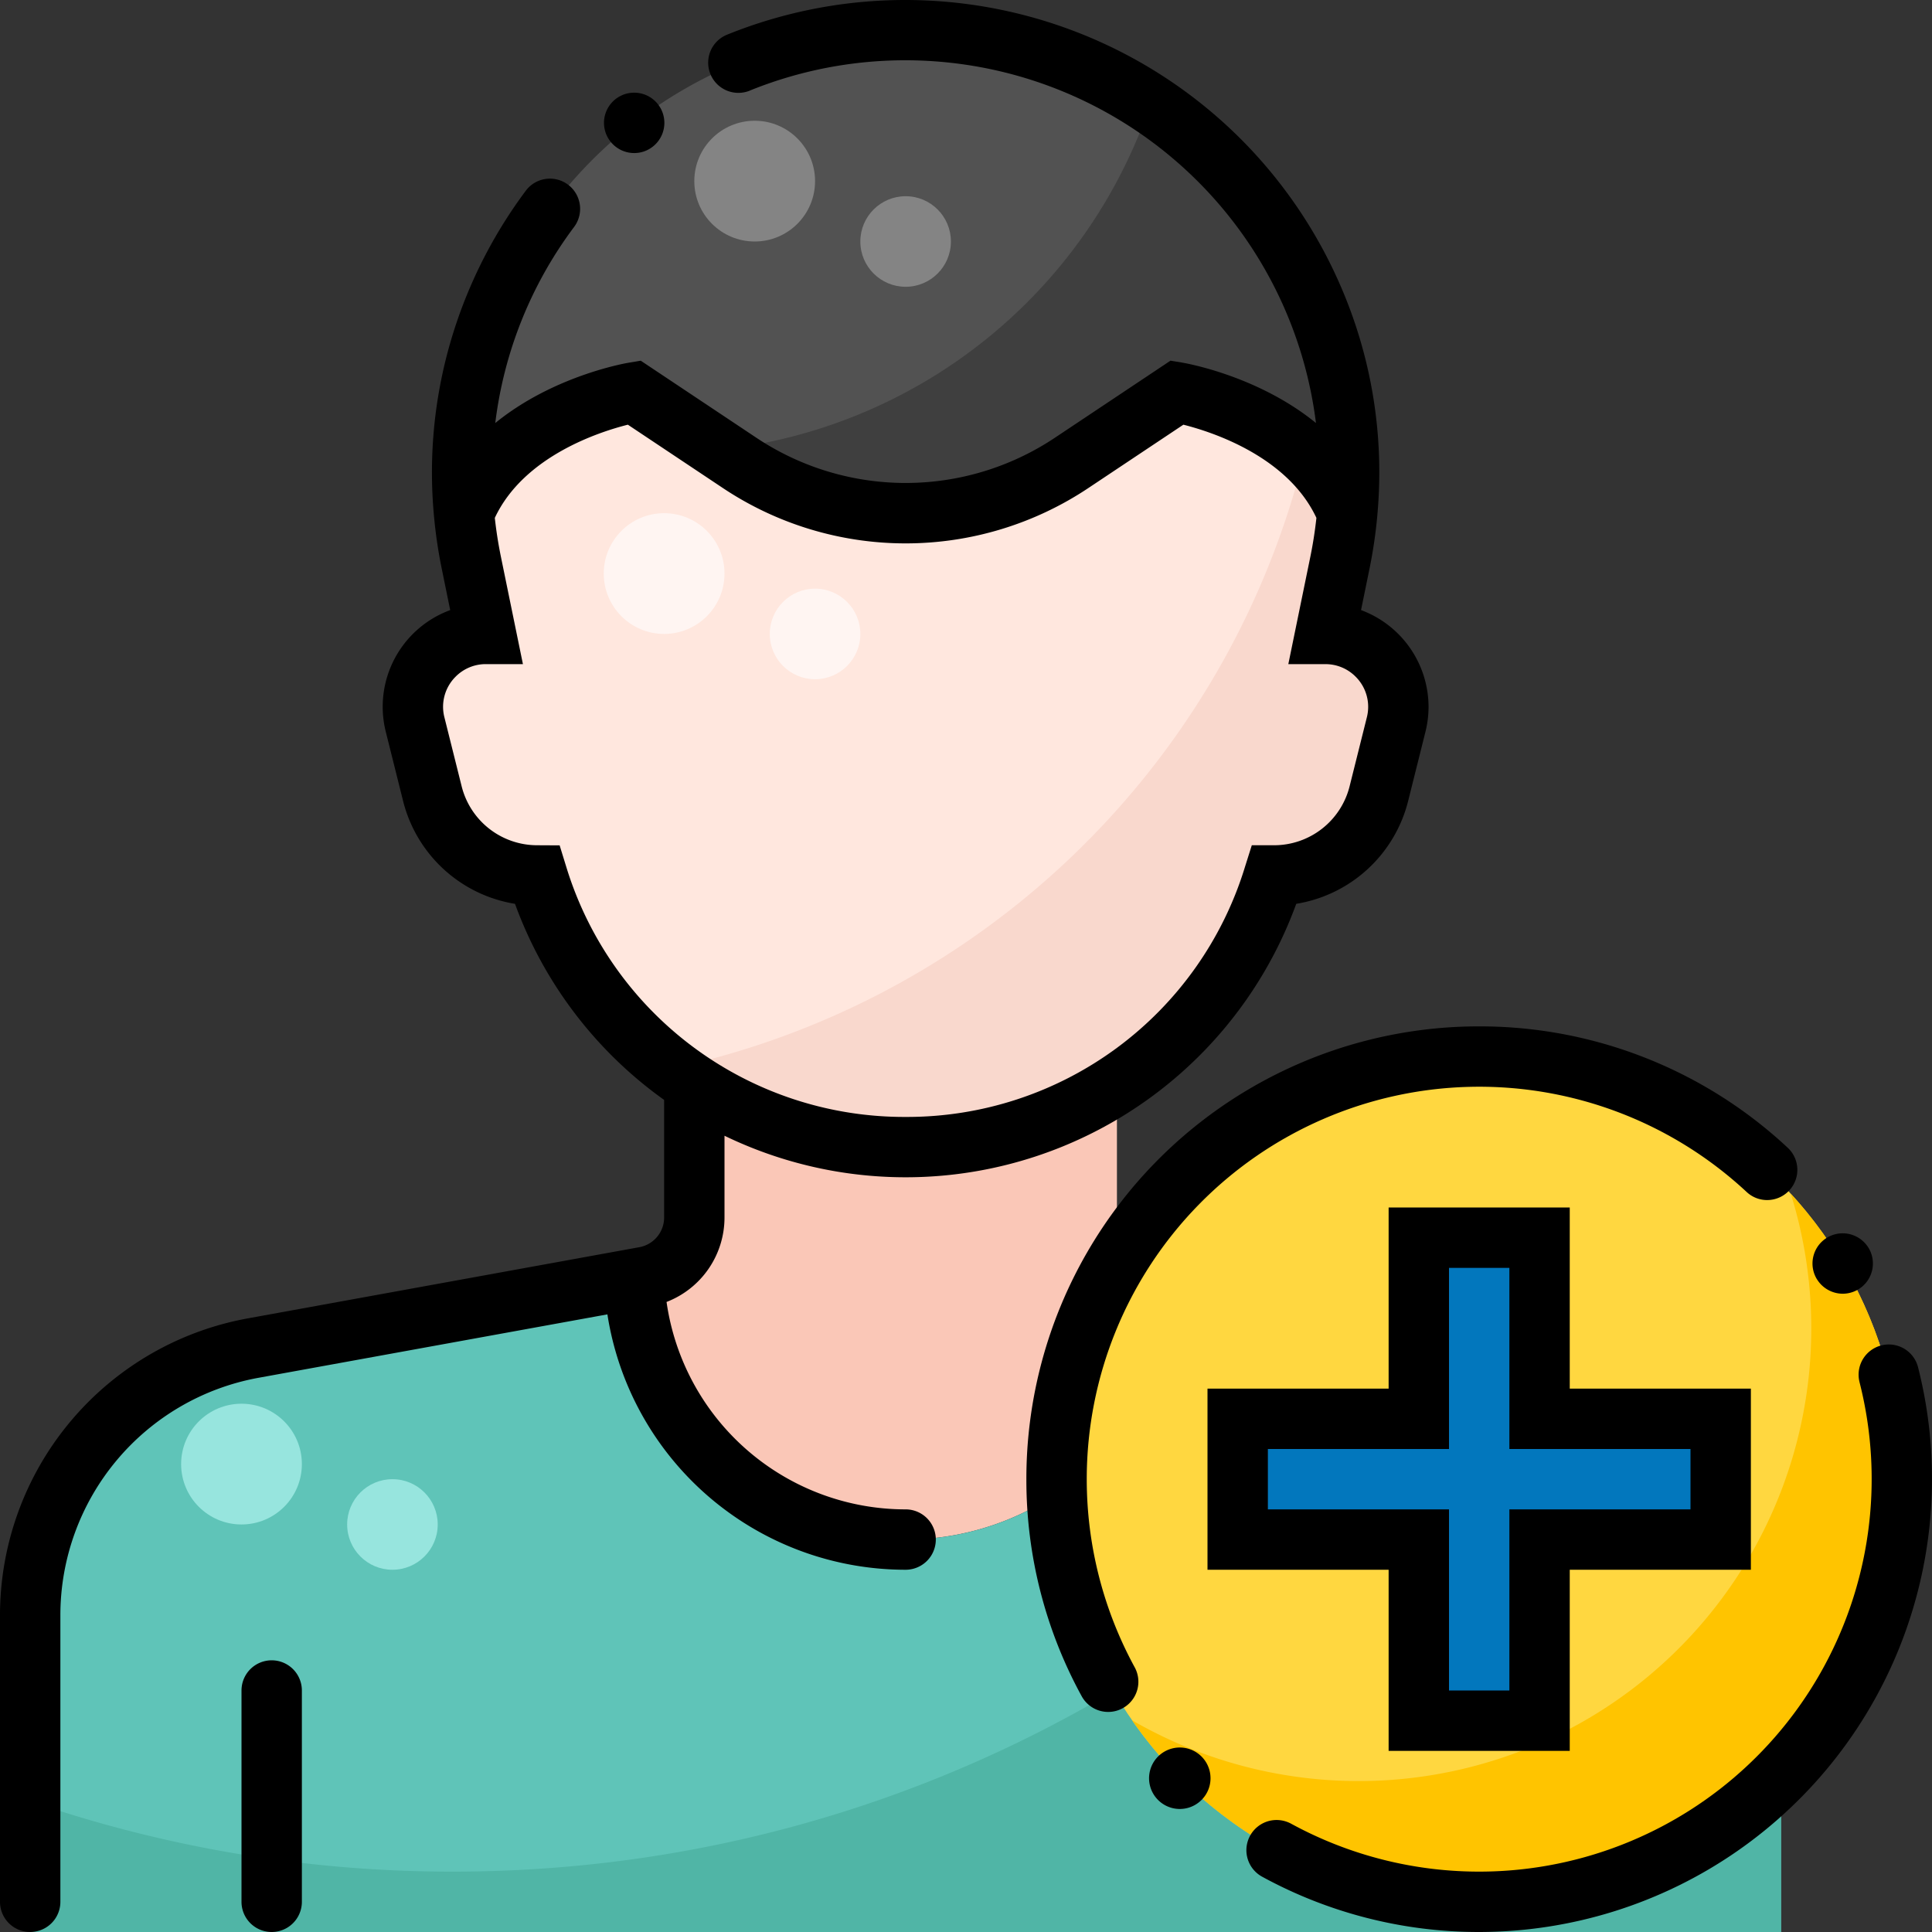 <svg height="512" viewBox="0 0 512 512" width="512" xmlns="http://www.w3.org/2000/svg"><rect x="0" y="0" width="512" height="512" fill="#333333" stroke="none"/><g id="User_Male_Add" data-name="User Male Add"><g id="Filled"><path d="m240 408a71.991 71.991 0 0 0 71.927-69.1l-2.789-.507a16 16 0 0 1 -13.138-15.746v-50.647h-112v50.647a16 16 0 0 1 -13.138 15.742l-2.789.507a71.991 71.991 0 0 0 71.927 69.104z" fill="#fac7b7"/><path d="m412.88 357.251-100.953-18.351a71.991 71.991 0 0 1 -71.927 69.1 71.991 71.991 0 0 1 -71.927-69.1l-100.953 18.351a72 72 0 0 0 -59.12 70.838v83.911h464v-83.911a72 72 0 0 0 -59.12-70.838z" fill="#5fc4b8"/><path d="m412.88 357.251-14.845-2.7c-62.561 85.73-163.781 141.449-278.035 141.449a343.421 343.421 0 0 1 -112-18.673v34.673h464v-83.911a72 72 0 0 0 -59.12-70.838z" fill="#50b5a6"/><path d="m168 104 28.031 18.687a79.265 79.265 0 0 0 87.938 0l28.031-18.687s34.581 5.769 45.036 31.978c6.215-67.727-47.146-127.978-117.036-127.978-69.89 0-123.251 60.251-117.036 127.978 10.455-26.209 45.036-31.978 45.036-31.978z" fill="#525252"/><path d="m351.226 168 3.878-18.929a119.819 119.819 0 0 0 1.932-13.093c-10.455-26.209-45.036-31.978-45.036-31.978l-28.031 18.687a79.265 79.265 0 0 1 -87.938 0l-28.031-18.687s-34.581 5.769-45.036 31.978a119.819 119.819 0 0 0 1.932 13.093l3.878 18.929a19.342 19.342 0 0 0 -18.765 24.034l4.56 18.24a28.682 28.682 0 0 0 27.825 21.726 102.175 102.175 0 0 0 97.606 72 102.175 102.175 0 0 0 97.606-72 28.682 28.682 0 0 0 27.825-21.726l4.56-18.24a19.342 19.342 0 0 0 -18.765-24.034z" fill="#ffe7de"/><circle cx="200" cy="48" fill="#848484" r="16"/><circle cx="240" cy="64" fill="#848484" r="12"/><circle cx="64" cy="388" fill="#97e5de" r="16"/><circle cx="104" cy="404" fill="#97e5de" r="12"/><circle cx="176" cy="152" fill="#fff5f2" r="16"/><circle cx="216" cy="168" fill="#fff5f2" r="12"/><path d="m178.151 283.124a101.909 101.909 0 0 0 61.849 20.876 102.175 102.175 0 0 0 97.606-72 28.682 28.682 0 0 0 27.825-21.726l4.56-18.24a19.342 19.342 0 0 0 -18.765-24.034l1.639-8h-.865c0-14.365-2.872-25.857-7.461-35.062a220.3 220.3 0 0 1 -166.388 158.186z" fill="#f9d8cd"/><path d="m304.892 27.5a136.124 136.124 0 0 1 -114.1 91.693l5.237 3.491a79.265 79.265 0 0 0 87.938 0l28.033-18.684s34.581 5.769 45.036 31.978a117.537 117.537 0 0 0 -52.144-108.478z" fill="#3f3f3f"/><circle cx="392" cy="392" fill="#ffd740" r="112"/><path d="m456 376h-48v-48h-32v48h-48v32h48v48h32v-48h48z" fill="#0277bd"/><path d="m474.571 316.336a119.951 119.951 0 0 1 -174.571 139.547 112 112 0 1 0 174.571-139.547z" fill="#ffc400"/></g><g id="Outline"><path d="m72 440a8 8 0 0 0 -8 8v56a8 8 0 0 0 16 0v-56a8 8 0 0 0 -8-8z"/><path d="m240 400a64 64 0 0 1 -63.357-54.97 23.985 23.985 0 0 0 15.357-22.383v-21.664a110.167 110.167 0 0 0 151.52-61.463 36.628 36.628 0 0 0 29.669-27.31l4.561-18.24a27.569 27.569 0 0 0 .83-6.67 27.4 27.4 0 0 0 -17.891-25.62l2.25-11a128.016 128.016 0 0 0 2.037-13.768v-.025c.361-3.884.552-7.773.552-11.647a123.753 123.753 0 0 0 -9.671-48.08 125.82 125.82 0 0 0 -26.587-39.87 125.784 125.784 0 0 0 -136.61-28.09 8 8 0 0 0 3.03 15.41 8.028 8.028 0 0 0 3.01-.59l.07-.04a109.677 109.677 0 0 1 149.973 88.12c-15.312-12.47-34.305-15.808-35.429-16l-3.12-.52-30.662 20.445a71.284 71.284 0 0 1 -79.064 0l-30.662-20.436-3.12.52c-1.124.187-20.121 3.525-35.434 16a108.579 108.579 0 0 1 20.908-51.989 8.007 8.007 0 0 0 -1.64-11.19 7.986 7.986 0 0 0 -11.19 1.63 125.723 125.723 0 0 0 -18.31 34.86 124.034 124.034 0 0 0 -6.55 39.82q0 5.736.538 11.5l.009.1a128.162 128.162 0 0 0 2.043 13.844l2.25 11a27.279 27.279 0 0 0 -17.06 32.29l4.56 18.24a36.616 36.616 0 0 0 29.67 27.31 110.091 110.091 0 0 0 39.52 51.964v31.159a8 8 0 0 1 -6.569 7.871l-103.742 18.862a79.962 79.962 0 0 0 -65.689 78.709v75.911a8 8 0 0 0 16 0v-75.911a63.969 63.969 0 0 1 52.551-62.967l92.417-16.8a79.976 79.976 0 0 0 79.032 67.678 8 8 0 0 0 0-16zm-89.96-170.36-1.73-5.61-5.92-.03a20.637 20.637 0 0 1 -20.06-15.67l-4.56-18.24a11.242 11.242 0 0 1 2.93-10.72 11.218 11.218 0 0 1 8.07-3.37h9.81l-5.85-28.53q-1.037-5.085-1.6-10.222c7.65-16.344 27.716-22.806 35.26-24.7l25.2 16.8a87.278 87.278 0 0 0 96.816 0l25.2-16.8c7.56 1.9 27.606 8.364 35.257 24.694-.375 3.422-.9 6.84-1.593 10.232l-5.84 28.47-.01.06h9.809a11.219 11.219 0 0 1 8.071 3.37 11.253 11.253 0 0 1 2.929 10.73l-4.559 18.23a20.64 20.64 0 0 1 -20.07 15.666h-5.86l-1.78 5.64a93.653 93.653 0 0 1 -89.94 66.36h-.03a93.655 93.655 0 0 1 -89.95-66.36z"/><path d="m168.07 40.56a7.909 7.909 0 0 0 4.82-1.62l.08-.06a8 8 0 0 0 -4.91-14.32 8 8 0 0 0 .01 16z"/><path d="m288 392a104 104 0 0 1 174.87-76.12 7.934 7.934 0 0 0 5.449 2.15 8.024 8.024 0 0 0 5.851-2.55 8.008 8.008 0 0 0 -.4-11.31 119.538 119.538 0 0 0 -81.75-32.17h-.02a119.9 119.9 0 0 0 -120 120 119.355 119.355 0 0 0 14.66 57.52 8 8 0 1 0 14.04-7.68 104.1 104.1 0 0 1 -12.7-49.84z"/><path d="m508.3 362.32a7.994 7.994 0 0 0 -7.75-6.02 7.859 7.859 0 0 0 -1.981.25 8 8 0 0 0 -5.789 9.66l.01.06a104.039 104.039 0 0 1 -150.63 117.03 8.1 8.1 0 0 0 -3.841-.98 8 8 0 0 0 -3.849 15.02 119.684 119.684 0 0 0 57.52 14.66h.01a120.1 120.1 0 0 0 116.3-149.68z"/><path d="m318.37 465.45a8.143 8.143 0 1 0 .09.09z"/><path d="m481.56 339.09a8.05 8.05 0 0 0 6.79 3.76 8.009 8.009 0 0 0 6.87-12.09 8.054 8.054 0 0 0 -6.89-3.92 8 8 0 0 0 -6.87 12.1z"/><path d="m416 464v-48h48v-48h-48v-48h-48v48h-48v48h48v48zm-80-64v-16h48v-48h16v48h48v16h-48v48h-16v-48z"/></g></g></svg>